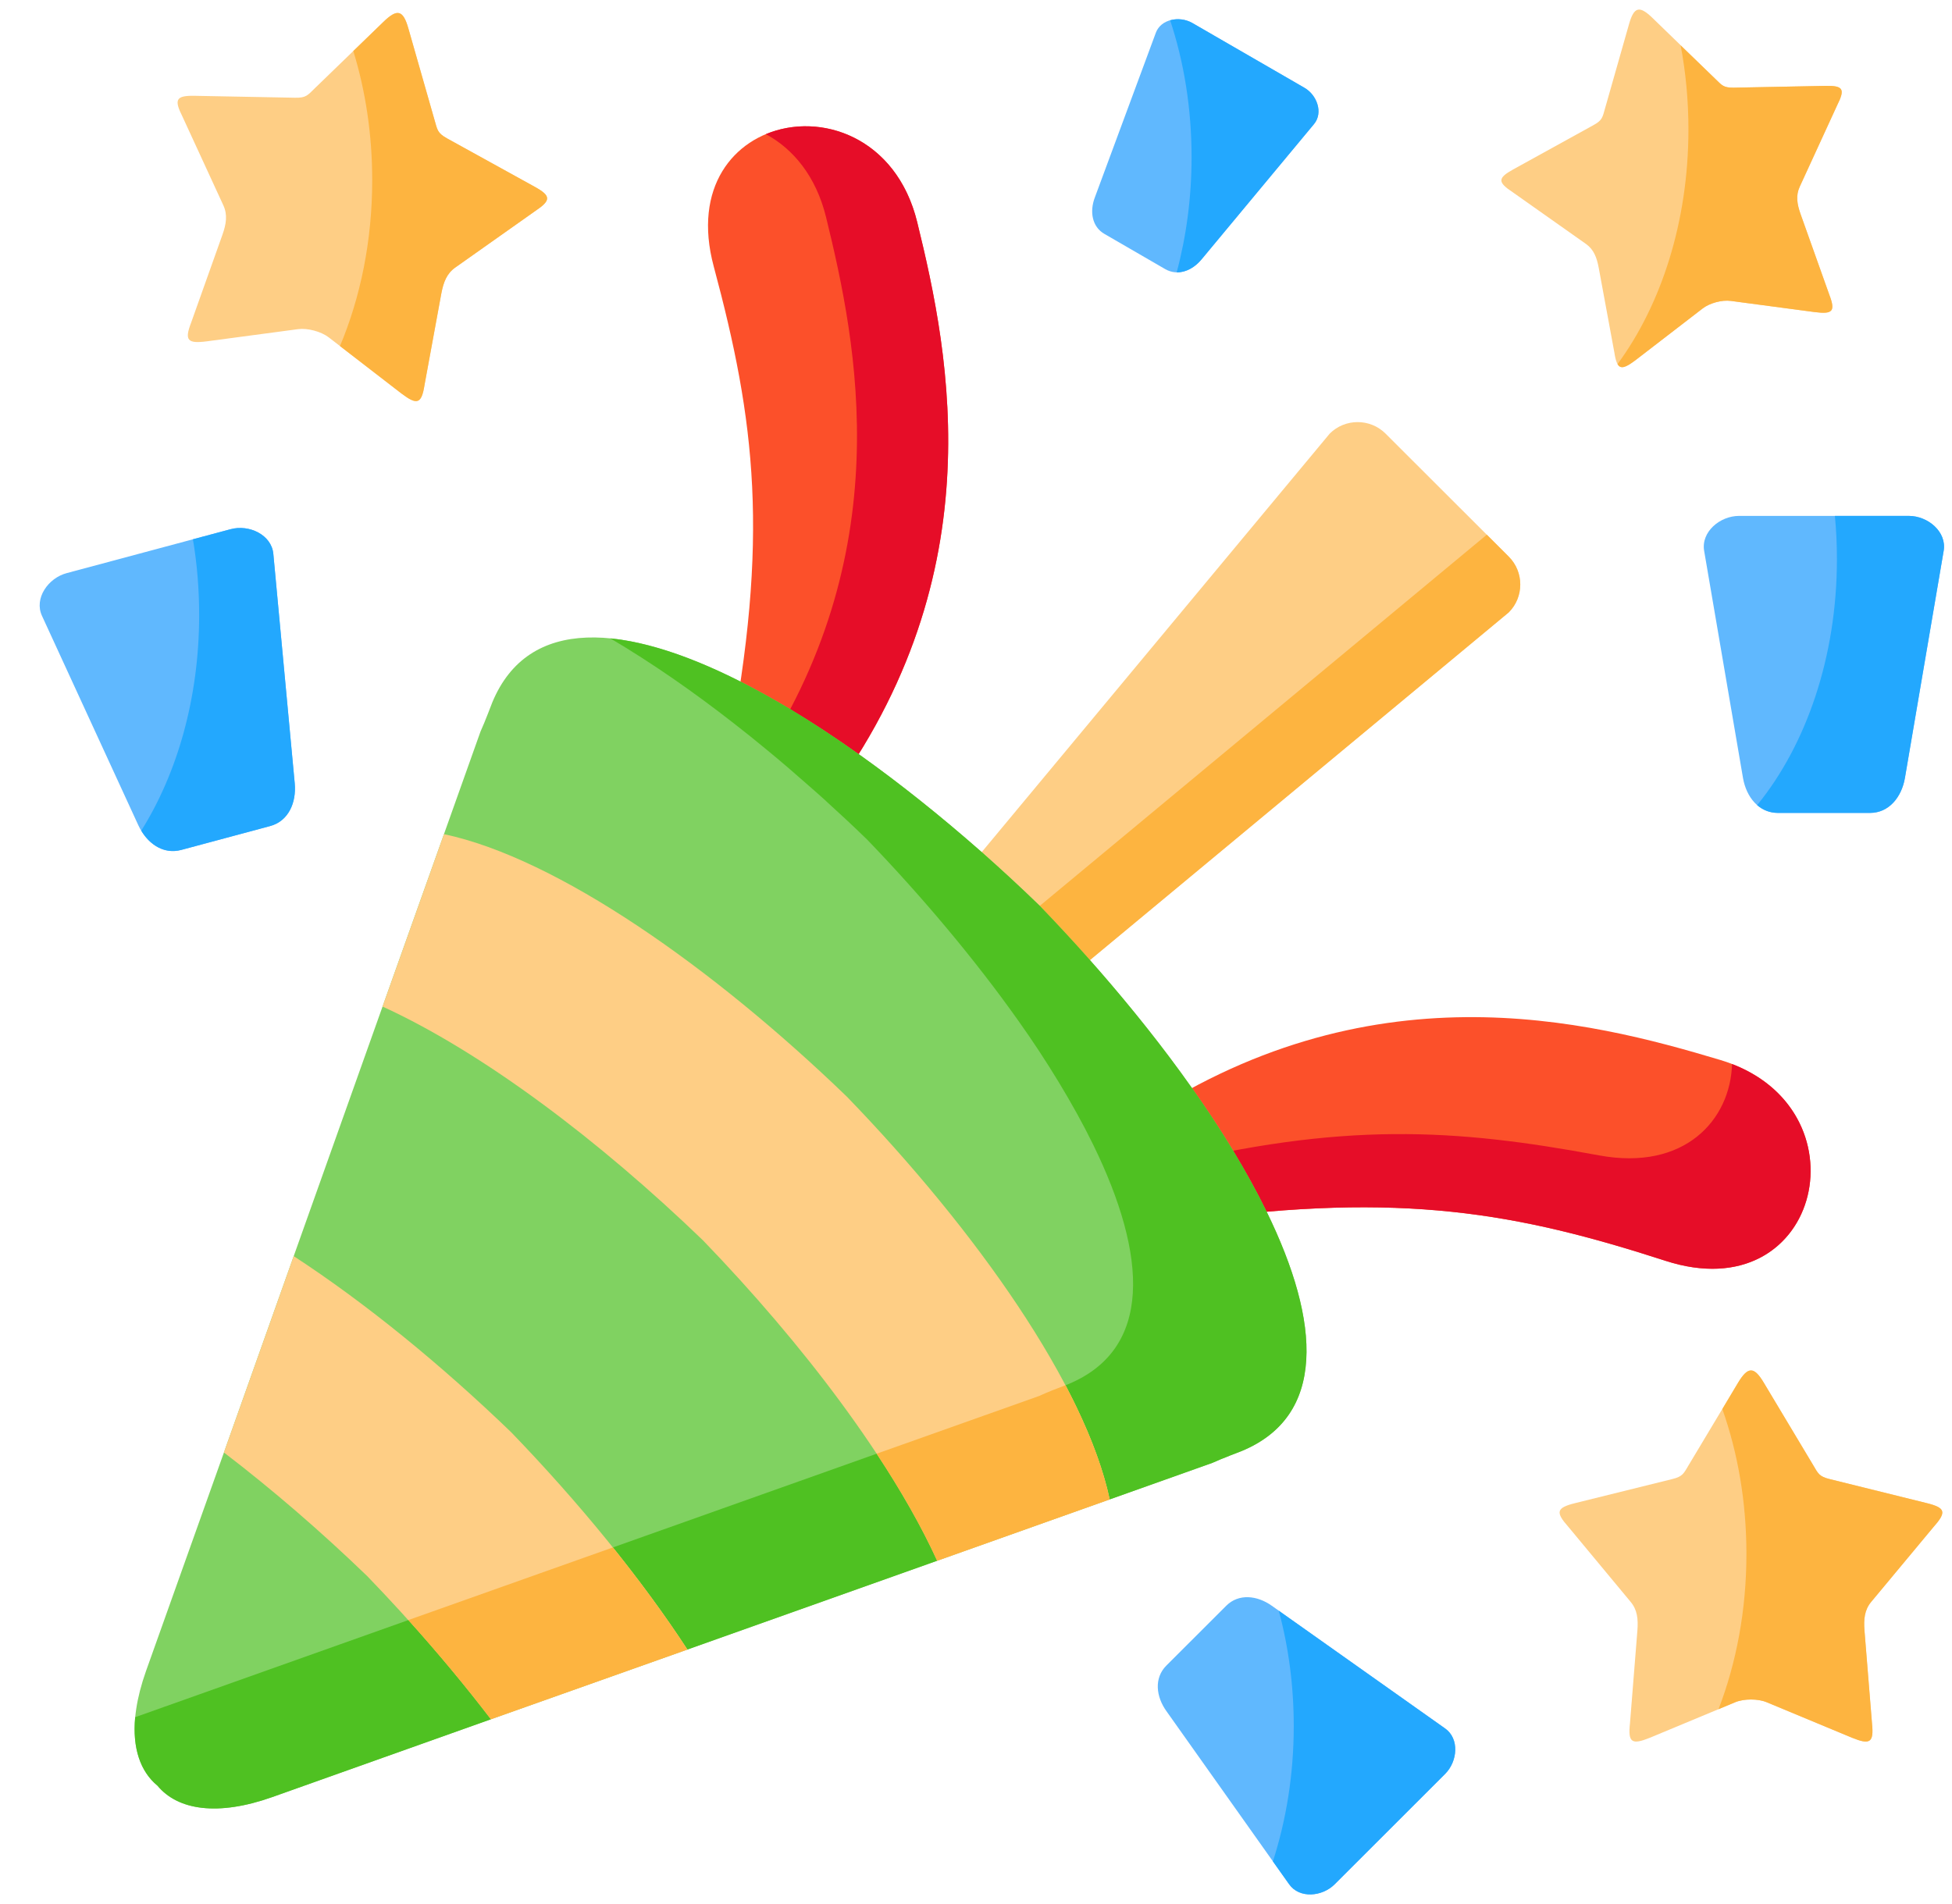 <svg width="41" height="40" viewBox="0 0 41 40" fill="none" xmlns="http://www.w3.org/2000/svg">
<g clip-path="url(#clip0_5494_4287)">
<path fill-rule="evenodd" clip-rule="evenodd" d="M25.239 5.447L27.6 2.606C27.797 2.368 27.663 1.994 27.395 1.842L25.042 0.482C24.776 0.329 24.383 0.4 24.277 0.689L22.995 4.151C22.886 4.44 22.933 4.763 23.199 4.915L24.475 5.654C24.743 5.807 25.044 5.685 25.239 5.447Z" fill="#60B8FE"/>
<path fill-rule="evenodd" clip-rule="evenodd" d="M38.423 6.19L37.818 4.492C37.745 4.285 37.717 4.109 37.802 3.923L38.59 2.208C38.757 1.874 38.72 1.797 38.343 1.804L36.416 1.842C36.197 1.844 36.169 1.792 36.025 1.653L34.703 0.371C34.434 0.113 34.321 0.143 34.218 0.501L33.714 2.272C33.658 2.465 33.66 2.524 33.469 2.629L31.78 3.561C31.453 3.742 31.457 3.829 31.77 4.036L33.312 5.125C33.477 5.242 33.54 5.412 33.58 5.628L33.907 7.399C33.964 7.771 34.051 7.794 34.35 7.569L35.764 6.48C35.91 6.367 36.171 6.296 36.355 6.322L38.122 6.557C38.496 6.604 38.557 6.541 38.423 6.19Z" fill="#FECE85"/>
<path fill-rule="evenodd" clip-rule="evenodd" d="M17.199 17.042C20.924 12.235 19.959 7.493 19.265 4.666C18.489 1.505 14.093 2.255 14.992 5.6C15.86 8.832 16.173 11.289 15.293 15.836L17.199 17.042Z" fill="#FC502A"/>
<path fill-rule="evenodd" clip-rule="evenodd" d="M21.748 21.121L31.69 12.865C32.013 12.543 32.013 12.016 31.69 11.694L29.102 9.109C28.779 8.787 28.252 8.787 27.93 9.109L19.67 19.044L21.748 21.121Z" fill="#FECE85"/>
<path fill-rule="evenodd" clip-rule="evenodd" d="M34.985 26.488C38.282 27.553 39.254 23.204 36.133 22.268C33.366 21.438 28.73 20.248 23.781 23.623L25.031 25.632C29.453 25.037 31.86 25.477 34.985 26.488Z" fill="#FC502A"/>
<path fill-rule="evenodd" clip-rule="evenodd" d="M17.199 17.042C20.924 12.235 19.959 7.493 19.265 4.666C18.828 2.879 17.227 2.34 16.086 2.818C16.656 3.126 17.138 3.697 17.35 4.56C18.006 7.237 18.908 11.633 15.832 16.177L17.199 17.042Z" fill="#E60D28"/>
<path fill-rule="evenodd" clip-rule="evenodd" d="M21.747 21.121L31.69 12.865C32.012 12.543 32.012 12.016 31.69 11.694L31.229 11.233L20.648 20.02L21.747 21.121Z" fill="#FDB440"/>
<path fill-rule="evenodd" clip-rule="evenodd" d="M34.984 26.488C38.192 27.525 39.199 23.437 36.38 22.353C36.347 23.524 35.387 24.606 33.584 24.272C30.544 23.708 28.198 23.564 24.336 24.517L25.03 25.632C29.452 25.037 31.859 25.477 34.984 26.488Z" fill="#E60D28"/>
<path fill-rule="evenodd" clip-rule="evenodd" d="M6.19 16.457L5.741 11.635C5.703 11.235 5.233 11.012 4.842 11.118L1.402 12.04C1.011 12.143 0.712 12.571 0.882 12.938L2.905 17.336C3.075 17.703 3.414 17.96 3.804 17.856L5.67 17.355C6.061 17.252 6.228 16.859 6.19 16.457Z" fill="#60B8FE"/>
<path fill-rule="evenodd" clip-rule="evenodd" d="M9.565 5.619L11.238 4.436C11.576 4.21 11.581 4.116 11.226 3.921L9.393 2.909C9.186 2.794 9.188 2.731 9.127 2.521L8.579 0.6C8.468 0.209 8.346 0.176 8.054 0.459L6.618 1.849C6.461 2.001 6.432 2.058 6.195 2.053L4.1 2.013C3.693 2.004 3.651 2.088 3.834 2.453L4.691 4.313C4.783 4.513 4.752 4.706 4.672 4.932L4.016 6.774C3.87 7.152 3.938 7.223 4.343 7.171L6.261 6.915C6.461 6.889 6.743 6.964 6.903 7.086L8.435 8.269C8.76 8.514 8.854 8.488 8.917 8.086L9.27 6.164C9.315 5.929 9.383 5.746 9.565 5.619Z" fill="#FECE85"/>
<path fill-rule="evenodd" clip-rule="evenodd" d="M40.011 16.344L40.825 11.572C40.893 11.174 40.496 10.838 40.091 10.838H36.528C36.126 10.838 35.726 11.174 35.794 11.572L36.61 16.344C36.679 16.741 36.94 17.078 37.345 17.078H39.277C39.679 17.078 39.943 16.741 40.011 16.344Z" fill="#60B8FE"/>
<path fill-rule="evenodd" clip-rule="evenodd" d="M39.303 33.652L40.616 32.074C40.886 31.768 40.865 31.676 40.47 31.578L38.434 31.074C38.204 31.018 38.189 30.957 38.077 30.768L37.048 29.051C36.841 28.703 36.714 28.703 36.505 29.051L35.476 30.768C35.363 30.956 35.349 31.018 35.119 31.074L33.083 31.578C32.688 31.676 32.669 31.768 32.94 32.074L34.25 33.652C34.392 33.821 34.41 34.017 34.392 34.254L34.236 36.206C34.191 36.611 34.276 36.66 34.655 36.507L36.444 35.762C36.632 35.684 36.924 35.684 37.109 35.762L38.9 36.507C39.277 36.66 39.361 36.611 39.319 36.206L39.161 34.254C39.143 34.017 39.161 33.821 39.303 33.652Z" fill="#FECE85"/>
<path fill-rule="evenodd" clip-rule="evenodd" d="M30.354 36.312L26.713 33.734C26.41 33.518 26.019 33.471 25.756 33.734L24.499 34.99C24.235 35.254 24.282 35.644 24.499 35.947L27.078 39.586C27.292 39.889 27.77 39.849 28.033 39.586L30.354 37.267C30.617 37.004 30.657 36.526 30.354 36.312Z" fill="#60B8FE"/>
<path fill-rule="evenodd" clip-rule="evenodd" d="M25.035 22.856C24.404 21.963 23.677 21.055 22.893 20.171C22.552 19.785 22.199 19.404 21.839 19.03C21.834 19.023 21.827 19.016 21.82 19.011C21.427 18.63 21.027 18.261 20.62 17.901C19.768 17.151 18.898 16.454 18.036 15.843C18.034 15.843 18.034 15.843 18.034 15.843C17.549 15.497 17.069 15.182 16.598 14.9C16.243 14.686 15.895 14.493 15.554 14.319C13.13 13.091 11.097 12.936 10.341 14.754C10.325 14.791 10.193 15.149 10.092 15.37L9.325 17.524L8.035 21.146L6.169 26.389L4.703 30.515L3.067 35.105C2.665 36.239 2.787 37.084 3.307 37.514C3.738 38.034 4.583 38.156 5.717 37.754L10.31 36.119L14.438 34.654L19.683 32.789L23.307 31.5L25.463 30.733C25.684 30.632 26.042 30.5 26.079 30.484C27.852 29.75 27.75 27.798 26.604 25.455C26.402 25.039 26.164 24.611 25.901 24.174C25.64 23.741 25.35 23.301 25.037 22.859C25.035 22.859 25.035 22.856 25.035 22.856Z" fill="#80D261"/>
<path fill-rule="evenodd" clip-rule="evenodd" d="M22.894 20.17C22.552 19.785 22.199 19.404 21.839 19.03C21.835 19.023 21.828 19.015 21.82 19.011C21.427 18.63 21.027 18.261 20.62 17.901C20.597 17.882 20.576 17.861 20.552 17.842C19.747 17.136 18.924 16.478 18.109 15.894C18.086 15.878 18.06 15.859 18.036 15.843C18.034 15.843 18.034 15.843 18.034 15.843C17.549 15.497 17.069 15.182 16.599 14.897C16.25 14.69 15.902 14.495 15.554 14.319C14.556 13.813 13.622 13.491 12.819 13.411C13.702 13.931 14.582 14.547 15.413 15.196C15.648 15.379 15.881 15.565 16.107 15.753C16.408 16 16.698 16.25 16.977 16.497C17.105 16.607 17.229 16.72 17.356 16.833V16.835C17.634 17.087 17.91 17.343 18.178 17.604L18.199 17.623C19.345 18.811 20.474 20.149 21.395 21.452C21.962 22.247 22.55 23.204 22.962 24.049C24.108 26.394 24.209 28.343 22.437 29.079C22.43 29.082 22.409 29.089 22.381 29.101C22.83 29.959 23.152 30.771 23.308 31.5L25.463 30.733C25.684 30.632 26.042 30.5 26.08 30.484C27.852 29.75 27.751 27.798 26.605 25.455C26.598 25.439 26.59 25.425 26.581 25.408C26.386 25.011 26.153 24.59 25.901 24.173C25.88 24.138 25.856 24.103 25.835 24.065C25.835 24.065 25.833 24.063 25.833 24.061C25.576 23.642 25.303 23.233 25.038 22.859C25.035 22.859 25.035 22.856 25.035 22.856C24.454 22.031 23.79 21.196 23.077 20.377C23.016 20.307 22.955 20.239 22.894 20.17Z" fill="#4FC122"/>
<path fill-rule="evenodd" clip-rule="evenodd" d="M23.308 31.5C22.804 29.125 20.517 25.862 17.789 23.04C14.965 20.314 11.701 18.028 9.325 17.524L8.035 21.146C10.134 22.106 12.582 23.952 14.768 26.06C16.876 28.245 18.724 30.691 19.684 32.789L23.308 31.5Z" fill="#FECE85"/>
<path fill-rule="evenodd" clip-rule="evenodd" d="M14.438 34.654L19.683 32.789C19.356 32.072 18.923 31.314 18.413 30.54L12.873 32.509C13.447 33.226 13.977 33.946 14.438 34.654Z" fill="#4FC122"/>
<path fill-rule="evenodd" clip-rule="evenodd" d="M23.308 31.5C23.152 30.771 22.83 29.959 22.381 29.101C22.261 29.146 21.997 29.247 21.821 29.329L18.413 30.54C18.924 31.314 19.357 32.072 19.684 32.789L23.308 31.5Z" fill="#FDB440"/>
<path fill-rule="evenodd" clip-rule="evenodd" d="M14.438 34.654C13.448 33.137 12.151 31.554 10.737 30.089C9.271 28.675 7.687 27.379 6.169 26.389L4.703 30.514C5.722 31.293 6.743 32.175 7.713 33.111C8.649 34.08 9.532 35.101 10.311 36.119L14.438 34.654Z" fill="#FECE85"/>
<path fill-rule="evenodd" clip-rule="evenodd" d="M10.311 36.119C9.777 35.421 9.193 34.72 8.577 34.035L2.839 36.075C2.778 36.724 2.948 37.218 3.308 37.514C3.738 38.034 4.583 38.156 5.717 37.754L10.311 36.119Z" fill="#4FC122"/>
<path fill-rule="evenodd" clip-rule="evenodd" d="M14.438 34.654C13.977 33.946 13.447 33.226 12.873 32.509L8.576 34.035C9.193 34.72 9.776 35.421 10.31 36.119L14.438 34.654Z" fill="#FDB440"/>
<path fill-rule="evenodd" clip-rule="evenodd" d="M9.564 5.619L11.238 4.436C11.576 4.21 11.581 4.116 11.226 3.921L9.393 2.909C9.186 2.794 9.188 2.731 9.127 2.521L8.578 0.6C8.468 0.209 8.345 0.176 8.054 0.459L7.421 1.072C7.677 1.905 7.818 2.822 7.818 3.784C7.818 5.057 7.571 6.249 7.141 7.27L8.435 8.269C8.76 8.514 8.854 8.488 8.917 8.086L9.27 6.164C9.315 5.929 9.383 5.746 9.564 5.619Z" fill="#FDB440"/>
<path fill-rule="evenodd" clip-rule="evenodd" d="M6.191 16.457L5.741 11.635C5.704 11.235 5.233 11.012 4.842 11.118L4.052 11.329C4.139 11.84 4.183 12.374 4.183 12.921C4.183 14.657 3.725 16.242 2.967 17.451C3.148 17.755 3.456 17.948 3.805 17.856L5.671 17.355C6.061 17.252 6.228 16.859 6.191 16.457Z" fill="#23A8FE"/>
<path fill-rule="evenodd" clip-rule="evenodd" d="M27.6 2.606C27.797 2.368 27.663 1.994 27.395 1.842L25.042 0.482C24.901 0.402 24.729 0.383 24.578 0.426C24.868 1.3 25.028 2.274 25.028 3.302C25.028 4.153 24.917 4.97 24.715 5.722C24.91 5.725 25.101 5.616 25.239 5.447L27.6 2.606Z" fill="#23A8FE"/>
<path fill-rule="evenodd" clip-rule="evenodd" d="M37.817 4.492C37.745 4.285 37.716 4.109 37.801 3.923L38.589 2.208C38.756 1.874 38.719 1.797 38.342 1.804L36.415 1.842C36.196 1.844 36.168 1.792 36.024 1.653L35.3 0.953C35.408 1.517 35.464 2.11 35.464 2.721C35.464 4.655 34.892 6.402 33.975 7.649C34.038 7.762 34.144 7.724 34.349 7.569L35.763 6.48C35.909 6.367 36.17 6.296 36.354 6.322L38.121 6.557C38.495 6.604 38.556 6.541 38.422 6.19L37.817 4.492Z" fill="#FDB440"/>
<path fill-rule="evenodd" clip-rule="evenodd" d="M40.011 16.344L40.825 11.572C40.894 11.174 40.496 10.838 40.091 10.838H38.54C38.569 11.134 38.583 11.438 38.583 11.746C38.583 13.808 37.933 15.657 36.907 16.915C37.025 17.016 37.171 17.078 37.345 17.078H39.277C39.679 17.078 39.943 16.741 40.011 16.344Z" fill="#23A8FE"/>
<path fill-rule="evenodd" clip-rule="evenodd" d="M28.033 39.586L30.353 37.267C30.617 37.003 30.657 36.526 30.353 36.312L26.859 33.838C27.064 34.593 27.174 35.409 27.174 36.263C27.174 37.276 27.016 38.238 26.736 39.104L27.078 39.586C27.292 39.889 27.769 39.849 28.033 39.586Z" fill="#23A8FE"/>
<path fill-rule="evenodd" clip-rule="evenodd" d="M39.303 33.652L40.616 32.074C40.887 31.768 40.866 31.676 40.47 31.578L38.435 31.074C38.204 31.018 38.19 30.957 38.077 30.768L37.049 29.051C36.842 28.703 36.715 28.703 36.505 29.051L36.176 29.602C36.501 30.519 36.682 31.552 36.682 32.645C36.682 33.826 36.47 34.938 36.096 35.907L36.444 35.762C36.632 35.684 36.924 35.684 37.11 35.762L38.901 36.507C39.277 36.66 39.362 36.611 39.32 36.206L39.162 34.254C39.143 34.017 39.162 33.821 39.303 33.652Z" fill="#FDB440"/>
</g>
<defs>
<clipPath id="clip0_5494_4287">
<rect width="40" height="40" fill="white" transform="translate(0.833)"/>
</clipPath>
</defs>
</svg>
